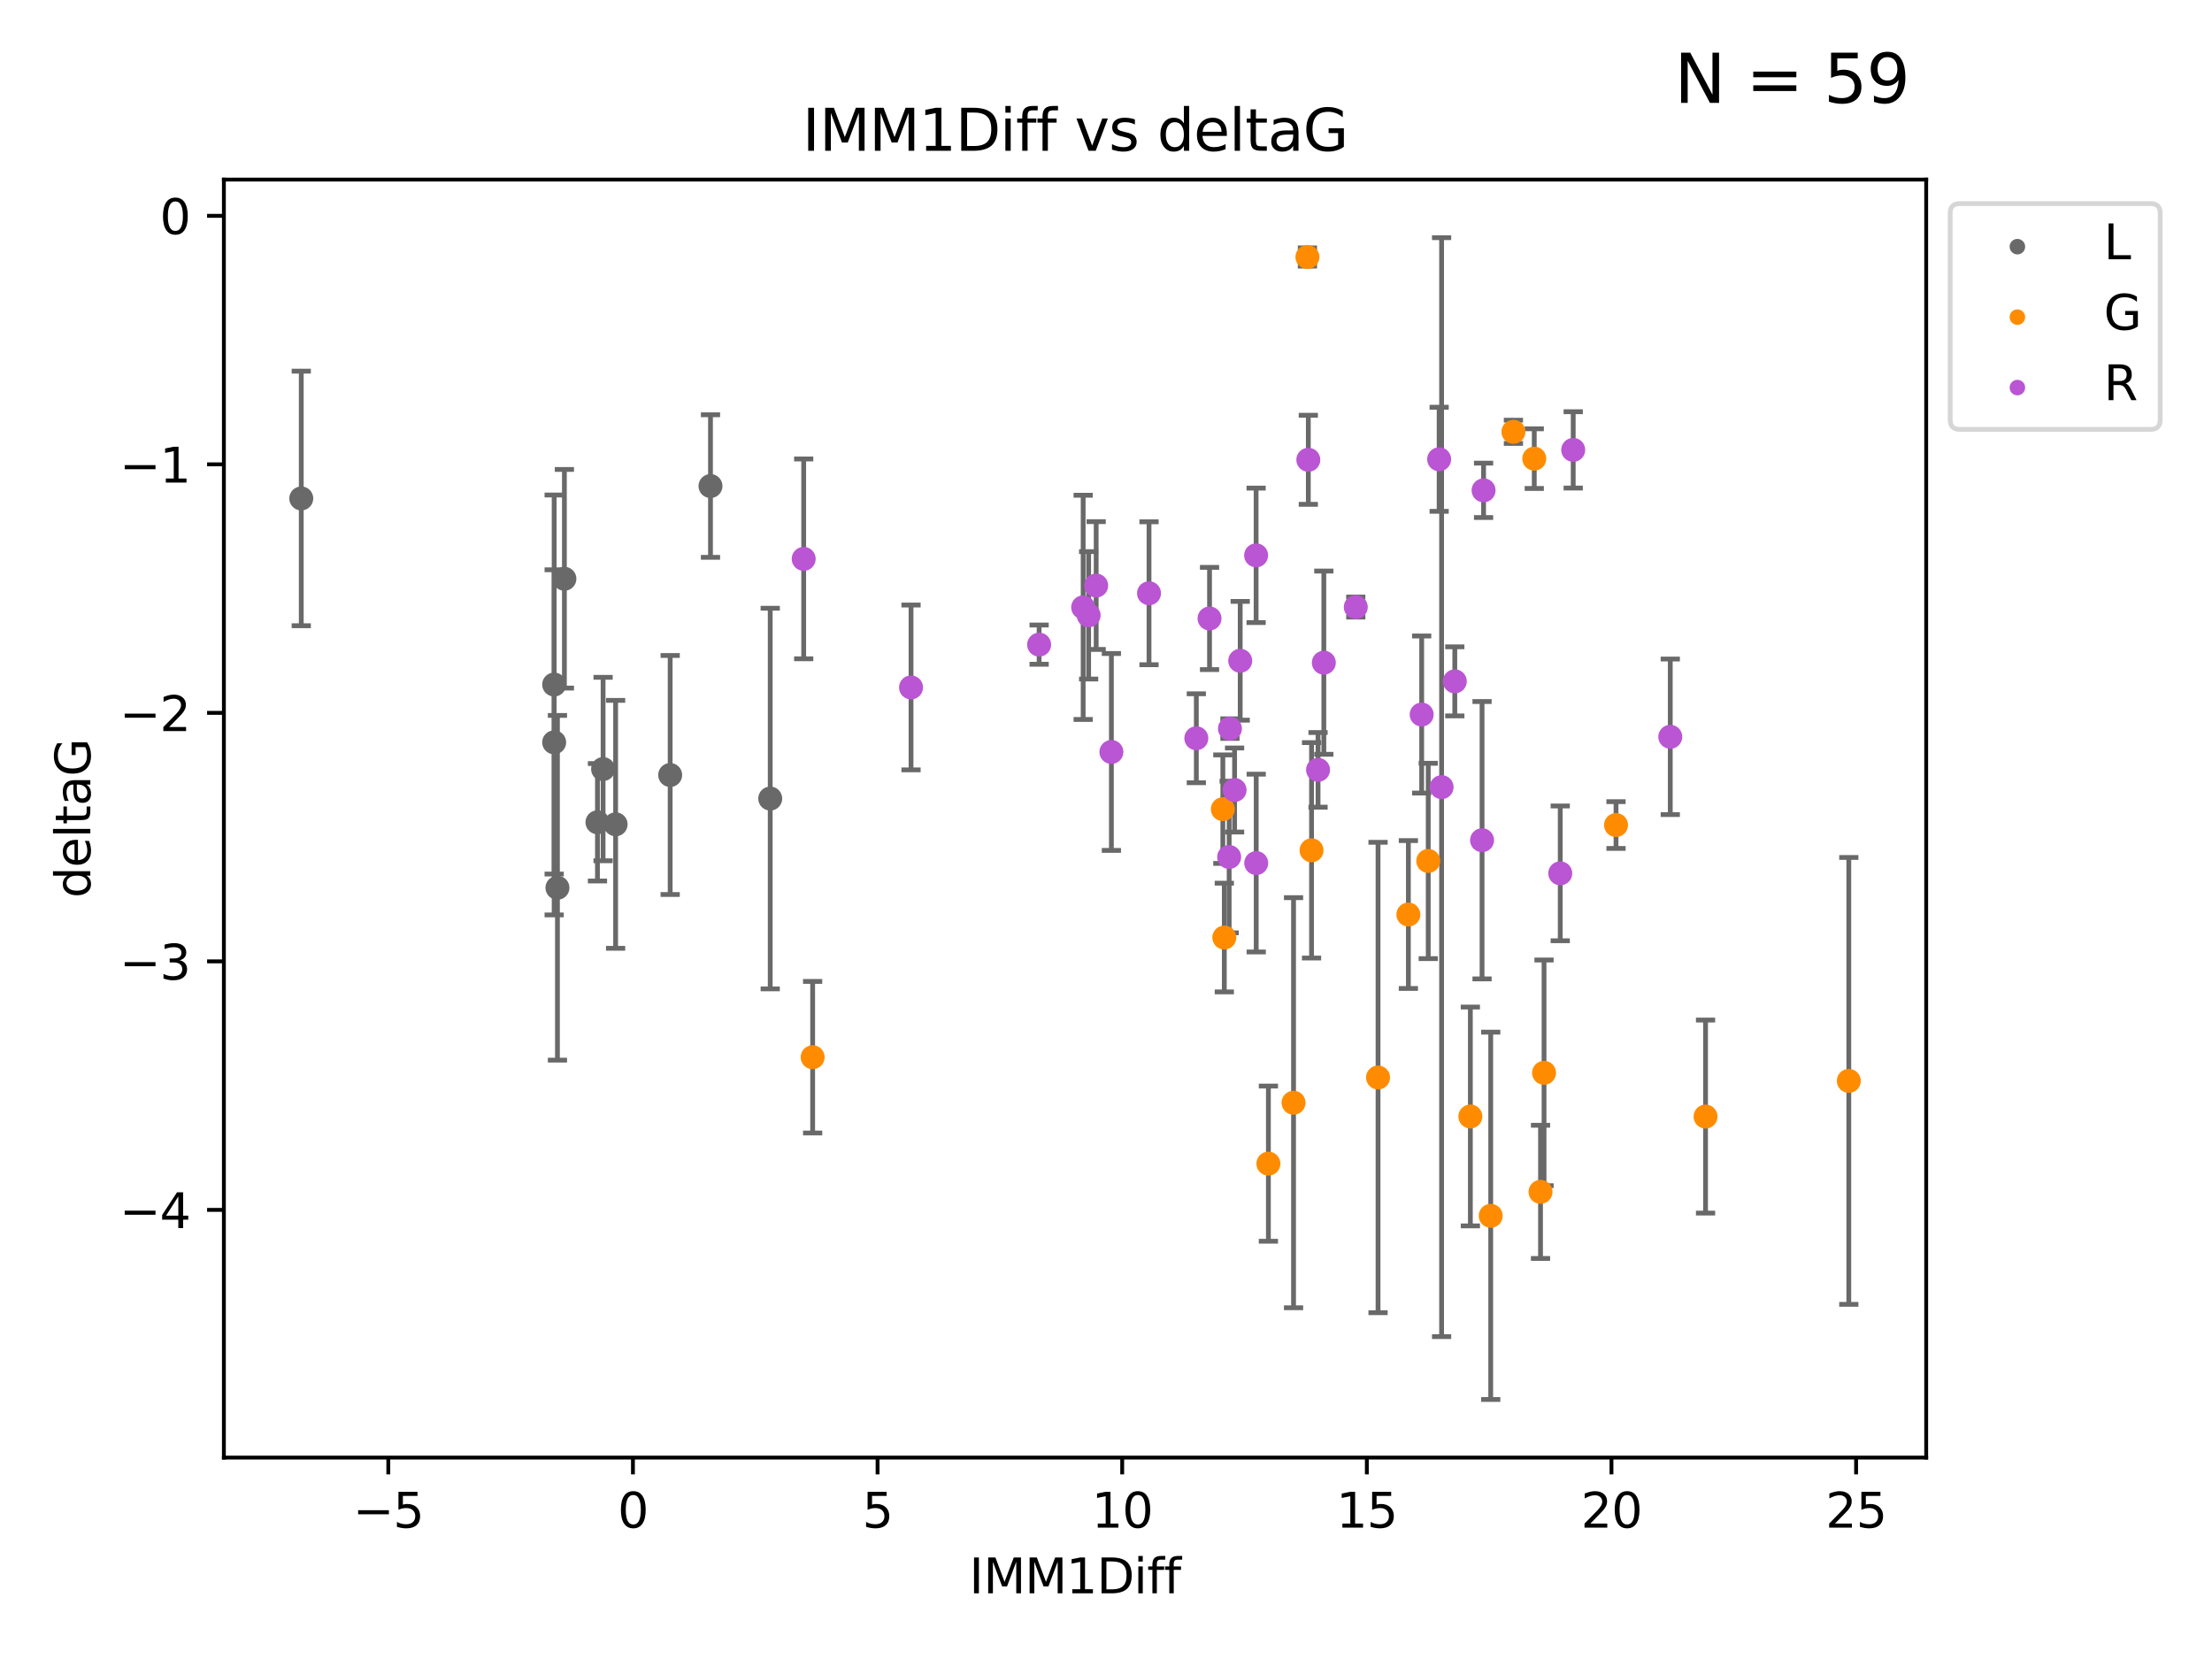 <?xml version="1.0" encoding="utf-8" standalone="no"?>
<!DOCTYPE svg PUBLIC "-//W3C//DTD SVG 1.1//EN"
  "http://www.w3.org/Graphics/SVG/1.1/DTD/svg11.dtd">
<svg xmlns:xlink="http://www.w3.org/1999/xlink" width="460.8pt" height="345.6pt" viewBox="0 0 460.8 345.6" xmlns="http://www.w3.org/2000/svg" version="1.1">
 <defs>
  <style type="text/css">*{stroke-linejoin: round; stroke-linecap: butt}</style>
 </defs>
 <g id="figure_1">
  <g id="patch_1">
   <path d="M 0 345.6 
L 460.8 345.6 
L 460.8 0 
L 0 0 
z
" style="fill: #ffffff"/>
  </g>
  <g id="axes_1">
   <g id="patch_2">
    <path d="M 46.64 303.64 
L 401.26 303.64 
L 401.26 37.411 
L 46.64 37.411 
z
" style="fill: #ffffff"/>
   </g>
   <g id="PathCollection_1">
    <defs>
     <path id="mf6db032b48" d="M 0 1.118 
C 0.297 1.118 0.581 1 0.791 0.791 
C 1 0.581 1.118 0.297 1.118 0 
C 1.118 -0.297 1 -0.581 0.791 -0.791 
C 0.581 -1 0.297 -1.118 0 -1.118 
C -0.297 -1.118 -0.581 -1 -0.791 -0.791 
C -1 -0.581 -1.118 -0.297 -1.118 0 
C -1.118 0.297 -1 0.581 -0.791 0.791 
C -0.581 1 -0.297 1.118 0 1.118 
z
" style="stroke: #696969"/>
    </defs>
    <g clip-path="url(#p3510f9772f)">
     <use xlink:href="#mf6db032b48" x="124.463" y="171.295" style="fill: #696969; stroke: #696969"/>
     <use xlink:href="#mf6db032b48" x="125.635" y="160.206" style="fill: #696969; stroke: #696969"/>
     <use xlink:href="#mf6db032b48" x="160.452" y="166.355" style="fill: #696969; stroke: #696969"/>
     <use xlink:href="#mf6db032b48" x="116.126" y="184.942" style="fill: #696969; stroke: #696969"/>
     <use xlink:href="#mf6db032b48" x="62.759" y="103.833" style="fill: #696969; stroke: #696969"/>
     <use xlink:href="#mf6db032b48" x="115.443" y="154.643" style="fill: #696969; stroke: #696969"/>
     <use xlink:href="#mf6db032b48" x="117.573" y="120.568" style="fill: #696969; stroke: #696969"/>
     <use xlink:href="#mf6db032b48" x="128.244" y="171.721" style="fill: #696969; stroke: #696969"/>
     <use xlink:href="#mf6db032b48" x="148.007" y="101.253" style="fill: #696969; stroke: #696969"/>
     <use xlink:href="#mf6db032b48" x="115.443" y="142.601" style="fill: #696969; stroke: #696969"/>
     <use xlink:href="#mf6db032b48" x="139.609" y="161.448" style="fill: #696969; stroke: #696969"/>
    </g>
   </g>
   <g id="PathCollection_2">
    <defs>
     <path id="m4f26be9930" d="M 0 1.118 
C 0.297 1.118 0.581 1 0.791 0.791 
C 1 0.581 1.118 0.297 1.118 0 
C 1.118 -0.297 1 -0.581 0.791 -0.791 
C 0.581 -1 0.297 -1.118 0 -1.118 
C -0.297 -1.118 -0.581 -1 -0.791 -0.791 
C -1 -0.581 -1.118 -0.297 -1.118 0 
C -1.118 0.297 -1 0.581 -0.791 0.791 
C -0.581 1 -0.297 1.118 0 1.118 
z
" style="stroke: #ff8c00"/>
    </defs>
    <g clip-path="url(#p3510f9772f)">
     <use xlink:href="#m4f26be9930" x="264.23" y="242.408" style="fill: #ff8c00; stroke: #ff8c00"/>
     <use xlink:href="#m4f26be9930" x="310.544" y="253.277" style="fill: #ff8c00; stroke: #ff8c00"/>
     <use xlink:href="#m4f26be9930" x="269.469" y="229.715" style="fill: #ff8c00; stroke: #ff8c00"/>
     <use xlink:href="#m4f26be9930" x="306.304" y="232.582" style="fill: #ff8c00; stroke: #ff8c00"/>
     <use xlink:href="#m4f26be9930" x="320.919" y="248.286" style="fill: #ff8c00; stroke: #ff8c00"/>
     <use xlink:href="#m4f26be9930" x="255.047" y="195.305" style="fill: #ff8c00; stroke: #ff8c00"/>
     <use xlink:href="#m4f26be9930" x="355.298" y="232.601" style="fill: #ff8c00; stroke: #ff8c00"/>
     <use xlink:href="#m4f26be9930" x="273.219" y="177.138" style="fill: #ff8c00; stroke: #ff8c00"/>
     <use xlink:href="#m4f26be9930" x="254.741" y="168.563" style="fill: #ff8c00; stroke: #ff8c00"/>
     <use xlink:href="#m4f26be9930" x="297.528" y="179.353" style="fill: #ff8c00; stroke: #ff8c00"/>
     <use xlink:href="#m4f26be9930" x="385.141" y="225.172" style="fill: #ff8c00; stroke: #ff8c00"/>
     <use xlink:href="#m4f26be9930" x="287.071" y="224.464" style="fill: #ff8c00; stroke: #ff8c00"/>
     <use xlink:href="#m4f26be9930" x="293.39" y="190.515" style="fill: #ff8c00; stroke: #ff8c00"/>
     <use xlink:href="#m4f26be9930" x="272.363" y="53.537" style="fill: #ff8c00; stroke: #ff8c00"/>
     <use xlink:href="#m4f26be9930" x="336.646" y="171.874" style="fill: #ff8c00; stroke: #ff8c00"/>
     <use xlink:href="#m4f26be9930" x="321.653" y="223.491" style="fill: #ff8c00; stroke: #ff8c00"/>
     <use xlink:href="#m4f26be9930" x="315.273" y="89.954" style="fill: #ff8c00; stroke: #ff8c00"/>
     <use xlink:href="#m4f26be9930" x="169.289" y="220.235" style="fill: #ff8c00; stroke: #ff8c00"/>
     <use xlink:href="#m4f26be9930" x="319.615" y="95.543" style="fill: #ff8c00; stroke: #ff8c00"/>
    </g>
   </g>
   <g id="PathCollection_3">
    <defs>
     <path id="m557acf6707" d="M 0 1.118 
C 0.297 1.118 0.581 1 0.791 0.791 
C 1 0.581 1.118 0.297 1.118 0 
C 1.118 -0.297 1 -0.581 0.791 -0.791 
C 0.581 -1 0.297 -1.118 0 -1.118 
C -0.297 -1.118 -0.581 -1 -0.791 -0.791 
C -1 -0.581 -1.118 -0.297 -1.118 0 
C -1.118 0.297 -1 0.581 -0.791 0.791 
C -0.581 1 -0.297 1.118 0 1.118 
z
" style="stroke: #ba55d3"/>
    </defs>
    <g clip-path="url(#p3510f9772f)">
     <use xlink:href="#m557acf6707" x="231.523" y="156.647" style="fill: #ba55d3; stroke: #ba55d3"/>
     <use xlink:href="#m557acf6707" x="256.219" y="151.776" style="fill: #ba55d3; stroke: #ba55d3"/>
     <use xlink:href="#m557acf6707" x="261.692" y="179.791" style="fill: #ba55d3; stroke: #ba55d3"/>
     <use xlink:href="#m557acf6707" x="225.642" y="126.523" style="fill: #ba55d3; stroke: #ba55d3"/>
     <use xlink:href="#m557acf6707" x="300.311" y="163.978" style="fill: #ba55d3; stroke: #ba55d3"/>
     <use xlink:href="#m557acf6707" x="308.74" y="175.031" style="fill: #ba55d3; stroke: #ba55d3"/>
     <use xlink:href="#m557acf6707" x="251.969" y="128.839" style="fill: #ba55d3; stroke: #ba55d3"/>
     <use xlink:href="#m557acf6707" x="216.469" y="134.289" style="fill: #ba55d3; stroke: #ba55d3"/>
     <use xlink:href="#m557acf6707" x="249.217" y="153.79" style="fill: #ba55d3; stroke: #ba55d3"/>
     <use xlink:href="#m557acf6707" x="257.187" y="164.573" style="fill: #ba55d3; stroke: #ba55d3"/>
     <use xlink:href="#m557acf6707" x="167.424" y="116.425" style="fill: #ba55d3; stroke: #ba55d3"/>
     <use xlink:href="#m557acf6707" x="299.801" y="95.678" style="fill: #ba55d3; stroke: #ba55d3"/>
     <use xlink:href="#m557acf6707" x="228.353" y="121.982" style="fill: #ba55d3; stroke: #ba55d3"/>
     <use xlink:href="#m557acf6707" x="189.785" y="143.206" style="fill: #ba55d3; stroke: #ba55d3"/>
     <use xlink:href="#m557acf6707" x="261.672" y="115.69" style="fill: #ba55d3; stroke: #ba55d3"/>
     <use xlink:href="#m557acf6707" x="256.056" y="178.529" style="fill: #ba55d3; stroke: #ba55d3"/>
     <use xlink:href="#m557acf6707" x="274.575" y="160.374" style="fill: #ba55d3; stroke: #ba55d3"/>
     <use xlink:href="#m557acf6707" x="347.949" y="153.488" style="fill: #ba55d3; stroke: #ba55d3"/>
     <use xlink:href="#m557acf6707" x="258.359" y="137.652" style="fill: #ba55d3; stroke: #ba55d3"/>
     <use xlink:href="#m557acf6707" x="282.433" y="126.465" style="fill: #ba55d3; stroke: #ba55d3"/>
     <use xlink:href="#m557acf6707" x="309.056" y="102.146" style="fill: #ba55d3; stroke: #ba55d3"/>
     <use xlink:href="#m557acf6707" x="272.547" y="95.785" style="fill: #ba55d3; stroke: #ba55d3"/>
     <use xlink:href="#m557acf6707" x="275.778" y="138.048" style="fill: #ba55d3; stroke: #ba55d3"/>
     <use xlink:href="#m557acf6707" x="303.062" y="141.938" style="fill: #ba55d3; stroke: #ba55d3"/>
     <use xlink:href="#m557acf6707" x="226.783" y="128.184" style="fill: #ba55d3; stroke: #ba55d3"/>
     <use xlink:href="#m557acf6707" x="239.361" y="123.585" style="fill: #ba55d3; stroke: #ba55d3"/>
     <use xlink:href="#m557acf6707" x="296.162" y="148.851" style="fill: #ba55d3; stroke: #ba55d3"/>
     <use xlink:href="#m557acf6707" x="325.027" y="181.934" style="fill: #ba55d3; stroke: #ba55d3"/>
     <use xlink:href="#m557acf6707" x="327.728" y="93.721" style="fill: #ba55d3; stroke: #ba55d3"/>
    </g>
   </g>
   <g id="matplotlib.axis_1">
    <g id="xtick_1">
     <g id="line2d_1">
      <defs>
       <path id="m4753e07987" d="M 0 0 
L 0 3.5 
" style="stroke: #000000; stroke-width: 0.8"/>
      </defs>
      <g>
       <use xlink:href="#m4753e07987" x="80.891" y="303.64" style="stroke: #000000; stroke-width: 0.8"/>
      </g>
     </g>
     <g id="text_1">
      <!-- −5 -->
      <g transform="translate(73.52 318.238)scale(0.1 -0.1)">
       <defs>
        <path id="DejaVuSans-2212" d="M 678 2272 
L 4684 2272 
L 4684 1741 
L 678 1741 
L 678 2272 
z
" transform="scale(0.016)"/>
        <path id="DejaVuSans-35" d="M 691 4666 
L 3169 4666 
L 3169 4134 
L 1269 4134 
L 1269 2991 
Q 1406 3038 1543 3061 
Q 1681 3084 1819 3084 
Q 2600 3084 3056 2656 
Q 3513 2228 3513 1497 
Q 3513 744 3044 326 
Q 2575 -91 1722 -91 
Q 1428 -91 1123 -41 
Q 819 9 494 109 
L 494 744 
Q 775 591 1075 516 
Q 1375 441 1709 441 
Q 2250 441 2565 725 
Q 2881 1009 2881 1497 
Q 2881 1984 2565 2268 
Q 2250 2553 1709 2553 
Q 1456 2553 1204 2497 
Q 953 2441 691 2322 
L 691 4666 
z
" transform="scale(0.016)"/>
       </defs>
       <use xlink:href="#DejaVuSans-2212"/>
       <use xlink:href="#DejaVuSans-35" x="83.789"/>
      </g>
     </g>
    </g>
    <g id="xtick_2">
     <g id="line2d_2">
      <g>
       <use xlink:href="#m4753e07987" x="131.853" y="303.64" style="stroke: #000000; stroke-width: 0.8"/>
      </g>
     </g>
     <g id="text_2">
      <!-- 0 -->
      <g transform="translate(128.671 318.238)scale(0.1 -0.1)">
       <defs>
        <path id="DejaVuSans-30" d="M 2034 4250 
Q 1547 4250 1301 3770 
Q 1056 3291 1056 2328 
Q 1056 1369 1301 889 
Q 1547 409 2034 409 
Q 2525 409 2770 889 
Q 3016 1369 3016 2328 
Q 3016 3291 2770 3770 
Q 2525 4250 2034 4250 
z
M 2034 4750 
Q 2819 4750 3233 4129 
Q 3647 3509 3647 2328 
Q 3647 1150 3233 529 
Q 2819 -91 2034 -91 
Q 1250 -91 836 529 
Q 422 1150 422 2328 
Q 422 3509 836 4129 
Q 1250 4750 2034 4750 
z
" transform="scale(0.016)"/>
       </defs>
       <use xlink:href="#DejaVuSans-30"/>
      </g>
     </g>
    </g>
    <g id="xtick_3">
     <g id="line2d_3">
      <g>
       <use xlink:href="#m4753e07987" x="182.814" y="303.64" style="stroke: #000000; stroke-width: 0.8"/>
      </g>
     </g>
     <g id="text_3">
      <!-- 5 -->
      <g transform="translate(179.633 318.238)scale(0.1 -0.1)">
       <use xlink:href="#DejaVuSans-35"/>
      </g>
     </g>
    </g>
    <g id="xtick_4">
     <g id="line2d_4">
      <g>
       <use xlink:href="#m4753e07987" x="233.775" y="303.64" style="stroke: #000000; stroke-width: 0.8"/>
      </g>
     </g>
     <g id="text_4">
      <!-- 10 -->
      <g transform="translate(227.413 318.238)scale(0.1 -0.1)">
       <defs>
        <path id="DejaVuSans-31" d="M 794 531 
L 1825 531 
L 1825 4091 
L 703 3866 
L 703 4441 
L 1819 4666 
L 2450 4666 
L 2450 531 
L 3481 531 
L 3481 0 
L 794 0 
L 794 531 
z
" transform="scale(0.016)"/>
       </defs>
       <use xlink:href="#DejaVuSans-31"/>
       <use xlink:href="#DejaVuSans-30" x="63.623"/>
      </g>
     </g>
    </g>
    <g id="xtick_5">
     <g id="line2d_5">
      <g>
       <use xlink:href="#m4753e07987" x="284.737" y="303.64" style="stroke: #000000; stroke-width: 0.8"/>
      </g>
     </g>
     <g id="text_5">
      <!-- 15 -->
      <g transform="translate(278.374 318.238)scale(0.1 -0.1)">
       <use xlink:href="#DejaVuSans-31"/>
       <use xlink:href="#DejaVuSans-35" x="63.623"/>
      </g>
     </g>
    </g>
    <g id="xtick_6">
     <g id="line2d_6">
      <g>
       <use xlink:href="#m4753e07987" x="335.698" y="303.64" style="stroke: #000000; stroke-width: 0.8"/>
      </g>
     </g>
     <g id="text_6">
      <!-- 20 -->
      <g transform="translate(329.336 318.238)scale(0.1 -0.1)">
       <defs>
        <path id="DejaVuSans-32" d="M 1228 531 
L 3431 531 
L 3431 0 
L 469 0 
L 469 531 
Q 828 903 1448 1529 
Q 2069 2156 2228 2338 
Q 2531 2678 2651 2914 
Q 2772 3150 2772 3378 
Q 2772 3750 2511 3984 
Q 2250 4219 1831 4219 
Q 1534 4219 1204 4116 
Q 875 4013 500 3803 
L 500 4441 
Q 881 4594 1212 4672 
Q 1544 4750 1819 4750 
Q 2544 4750 2975 4387 
Q 3406 4025 3406 3419 
Q 3406 3131 3298 2873 
Q 3191 2616 2906 2266 
Q 2828 2175 2409 1742 
Q 1991 1309 1228 531 
z
" transform="scale(0.016)"/>
       </defs>
       <use xlink:href="#DejaVuSans-32"/>
       <use xlink:href="#DejaVuSans-30" x="63.623"/>
      </g>
     </g>
    </g>
    <g id="xtick_7">
     <g id="line2d_7">
      <g>
       <use xlink:href="#m4753e07987" x="386.66" y="303.64" style="stroke: #000000; stroke-width: 0.8"/>
      </g>
     </g>
     <g id="text_7">
      <!-- 25 -->
      <g transform="translate(380.297 318.238)scale(0.1 -0.1)">
       <use xlink:href="#DejaVuSans-32"/>
       <use xlink:href="#DejaVuSans-35" x="63.623"/>
      </g>
     </g>
    </g>
    <g id="text_8">
     <!-- IMM1Diff -->
     <g transform="translate(201.906 331.917)scale(0.1 -0.1)">
      <defs>
       <path id="DejaVuSans-49" d="M 628 4666 
L 1259 4666 
L 1259 0 
L 628 0 
L 628 4666 
z
" transform="scale(0.016)"/>
       <path id="DejaVuSans-4d" d="M 628 4666 
L 1569 4666 
L 2759 1491 
L 3956 4666 
L 4897 4666 
L 4897 0 
L 4281 0 
L 4281 4097 
L 3078 897 
L 2444 897 
L 1241 4097 
L 1241 0 
L 628 0 
L 628 4666 
z
" transform="scale(0.016)"/>
       <path id="DejaVuSans-44" d="M 1259 4147 
L 1259 519 
L 2022 519 
Q 2988 519 3436 956 
Q 3884 1394 3884 2338 
Q 3884 3275 3436 3711 
Q 2988 4147 2022 4147 
L 1259 4147 
z
M 628 4666 
L 1925 4666 
Q 3281 4666 3915 4102 
Q 4550 3538 4550 2338 
Q 4550 1131 3912 565 
Q 3275 0 1925 0 
L 628 0 
L 628 4666 
z
" transform="scale(0.016)"/>
       <path id="DejaVuSans-69" d="M 603 3500 
L 1178 3500 
L 1178 0 
L 603 0 
L 603 3500 
z
M 603 4863 
L 1178 4863 
L 1178 4134 
L 603 4134 
L 603 4863 
z
" transform="scale(0.016)"/>
       <path id="DejaVuSans-66" d="M 2375 4863 
L 2375 4384 
L 1825 4384 
Q 1516 4384 1395 4259 
Q 1275 4134 1275 3809 
L 1275 3500 
L 2222 3500 
L 2222 3053 
L 1275 3053 
L 1275 0 
L 697 0 
L 697 3053 
L 147 3053 
L 147 3500 
L 697 3500 
L 697 3744 
Q 697 4328 969 4595 
Q 1241 4863 1831 4863 
L 2375 4863 
z
" transform="scale(0.016)"/>
      </defs>
      <use xlink:href="#DejaVuSans-49"/>
      <use xlink:href="#DejaVuSans-4d" x="29.492"/>
      <use xlink:href="#DejaVuSans-4d" x="115.771"/>
      <use xlink:href="#DejaVuSans-31" x="202.051"/>
      <use xlink:href="#DejaVuSans-44" x="265.674"/>
      <use xlink:href="#DejaVuSans-69" x="342.676"/>
      <use xlink:href="#DejaVuSans-66" x="370.459"/>
      <use xlink:href="#DejaVuSans-66" x="405.664"/>
     </g>
    </g>
   </g>
   <g id="matplotlib.axis_2">
    <g id="ytick_1">
     <g id="line2d_8">
      <defs>
       <path id="m55e8786552" d="M 0 0 
L -3.5 0 
" style="stroke: #000000; stroke-width: 0.8"/>
      </defs>
      <g>
       <use xlink:href="#m55e8786552" x="46.64" y="252.039" style="stroke: #000000; stroke-width: 0.8"/>
      </g>
     </g>
     <g id="text_9">
      <!-- −4 -->
      <g transform="translate(24.898 255.839)scale(0.1 -0.1)">
       <defs>
        <path id="DejaVuSans-34" d="M 2419 4116 
L 825 1625 
L 2419 1625 
L 2419 4116 
z
M 2253 4666 
L 3047 4666 
L 3047 1625 
L 3713 1625 
L 3713 1100 
L 3047 1100 
L 3047 0 
L 2419 0 
L 2419 1100 
L 313 1100 
L 313 1709 
L 2253 4666 
z
" transform="scale(0.016)"/>
       </defs>
       <use xlink:href="#DejaVuSans-2212"/>
       <use xlink:href="#DejaVuSans-34" x="83.789"/>
      </g>
     </g>
    </g>
    <g id="ytick_2">
     <g id="line2d_9">
      <g>
       <use xlink:href="#m55e8786552" x="46.64" y="200.27" style="stroke: #000000; stroke-width: 0.8"/>
      </g>
     </g>
     <g id="text_10">
      <!-- −3 -->
      <g transform="translate(24.898 204.069)scale(0.1 -0.1)">
       <defs>
        <path id="DejaVuSans-33" d="M 2597 2516 
Q 3050 2419 3304 2112 
Q 3559 1806 3559 1356 
Q 3559 666 3084 287 
Q 2609 -91 1734 -91 
Q 1441 -91 1130 -33 
Q 819 25 488 141 
L 488 750 
Q 750 597 1062 519 
Q 1375 441 1716 441 
Q 2309 441 2620 675 
Q 2931 909 2931 1356 
Q 2931 1769 2642 2001 
Q 2353 2234 1838 2234 
L 1294 2234 
L 1294 2753 
L 1863 2753 
Q 2328 2753 2575 2939 
Q 2822 3125 2822 3475 
Q 2822 3834 2567 4026 
Q 2313 4219 1838 4219 
Q 1578 4219 1281 4162 
Q 984 4106 628 3988 
L 628 4550 
Q 988 4650 1302 4700 
Q 1616 4750 1894 4750 
Q 2613 4750 3031 4423 
Q 3450 4097 3450 3541 
Q 3450 3153 3228 2886 
Q 3006 2619 2597 2516 
z
" transform="scale(0.016)"/>
       </defs>
       <use xlink:href="#DejaVuSans-2212"/>
       <use xlink:href="#DejaVuSans-33" x="83.789"/>
      </g>
     </g>
    </g>
    <g id="ytick_3">
     <g id="line2d_10">
      <g>
       <use xlink:href="#m55e8786552" x="46.64" y="148.501" style="stroke: #000000; stroke-width: 0.8"/>
      </g>
     </g>
     <g id="text_11">
      <!-- −2 -->
      <g transform="translate(24.898 152.3)scale(0.1 -0.1)">
       <use xlink:href="#DejaVuSans-2212"/>
       <use xlink:href="#DejaVuSans-32" x="83.789"/>
      </g>
     </g>
    </g>
    <g id="ytick_4">
     <g id="line2d_11">
      <g>
       <use xlink:href="#m55e8786552" x="46.64" y="96.732" style="stroke: #000000; stroke-width: 0.8"/>
      </g>
     </g>
     <g id="text_12">
      <!-- −1 -->
      <g transform="translate(24.898 100.531)scale(0.1 -0.1)">
       <use xlink:href="#DejaVuSans-2212"/>
       <use xlink:href="#DejaVuSans-31" x="83.789"/>
      </g>
     </g>
    </g>
    <g id="ytick_5">
     <g id="line2d_12">
      <g>
       <use xlink:href="#m55e8786552" x="46.64" y="44.962" style="stroke: #000000; stroke-width: 0.8"/>
      </g>
     </g>
     <g id="text_13">
      <!-- 0 -->
      <g transform="translate(33.278 48.762)scale(0.1 -0.1)">
       <use xlink:href="#DejaVuSans-30"/>
      </g>
     </g>
    </g>
    <g id="text_14">
     <!-- deltaG -->
     <g transform="translate(18.818 187.064)rotate(-90)scale(0.1 -0.1)">
      <defs>
       <path id="DejaVuSans-64" d="M 2906 2969 
L 2906 4863 
L 3481 4863 
L 3481 0 
L 2906 0 
L 2906 525 
Q 2725 213 2448 61 
Q 2172 -91 1784 -91 
Q 1150 -91 751 415 
Q 353 922 353 1747 
Q 353 2572 751 3078 
Q 1150 3584 1784 3584 
Q 2172 3584 2448 3432 
Q 2725 3281 2906 2969 
z
M 947 1747 
Q 947 1113 1208 752 
Q 1469 391 1925 391 
Q 2381 391 2643 752 
Q 2906 1113 2906 1747 
Q 2906 2381 2643 2742 
Q 2381 3103 1925 3103 
Q 1469 3103 1208 2742 
Q 947 2381 947 1747 
z
" transform="scale(0.016)"/>
       <path id="DejaVuSans-65" d="M 3597 1894 
L 3597 1613 
L 953 1613 
Q 991 1019 1311 708 
Q 1631 397 2203 397 
Q 2534 397 2845 478 
Q 3156 559 3463 722 
L 3463 178 
Q 3153 47 2828 -22 
Q 2503 -91 2169 -91 
Q 1331 -91 842 396 
Q 353 884 353 1716 
Q 353 2575 817 3079 
Q 1281 3584 2069 3584 
Q 2775 3584 3186 3129 
Q 3597 2675 3597 1894 
z
M 3022 2063 
Q 3016 2534 2758 2815 
Q 2500 3097 2075 3097 
Q 1594 3097 1305 2825 
Q 1016 2553 972 2059 
L 3022 2063 
z
" transform="scale(0.016)"/>
       <path id="DejaVuSans-6c" d="M 603 4863 
L 1178 4863 
L 1178 0 
L 603 0 
L 603 4863 
z
" transform="scale(0.016)"/>
       <path id="DejaVuSans-74" d="M 1172 4494 
L 1172 3500 
L 2356 3500 
L 2356 3053 
L 1172 3053 
L 1172 1153 
Q 1172 725 1289 603 
Q 1406 481 1766 481 
L 2356 481 
L 2356 0 
L 1766 0 
Q 1100 0 847 248 
Q 594 497 594 1153 
L 594 3053 
L 172 3053 
L 172 3500 
L 594 3500 
L 594 4494 
L 1172 4494 
z
" transform="scale(0.016)"/>
       <path id="DejaVuSans-61" d="M 2194 1759 
Q 1497 1759 1228 1600 
Q 959 1441 959 1056 
Q 959 750 1161 570 
Q 1363 391 1709 391 
Q 2188 391 2477 730 
Q 2766 1069 2766 1631 
L 2766 1759 
L 2194 1759 
z
M 3341 1997 
L 3341 0 
L 2766 0 
L 2766 531 
Q 2569 213 2275 61 
Q 1981 -91 1556 -91 
Q 1019 -91 701 211 
Q 384 513 384 1019 
Q 384 1609 779 1909 
Q 1175 2209 1959 2209 
L 2766 2209 
L 2766 2266 
Q 2766 2663 2505 2880 
Q 2244 3097 1772 3097 
Q 1472 3097 1187 3025 
Q 903 2953 641 2809 
L 641 3341 
Q 956 3463 1253 3523 
Q 1550 3584 1831 3584 
Q 2591 3584 2966 3190 
Q 3341 2797 3341 1997 
z
" transform="scale(0.016)"/>
       <path id="DejaVuSans-47" d="M 3809 666 
L 3809 1919 
L 2778 1919 
L 2778 2438 
L 4434 2438 
L 4434 434 
Q 4069 175 3628 42 
Q 3188 -91 2688 -91 
Q 1594 -91 976 548 
Q 359 1188 359 2328 
Q 359 3472 976 4111 
Q 1594 4750 2688 4750 
Q 3144 4750 3555 4637 
Q 3966 4525 4313 4306 
L 4313 3634 
Q 3963 3931 3569 4081 
Q 3175 4231 2741 4231 
Q 1884 4231 1454 3753 
Q 1025 3275 1025 2328 
Q 1025 1384 1454 906 
Q 1884 428 2741 428 
Q 3075 428 3337 486 
Q 3600 544 3809 666 
z
" transform="scale(0.016)"/>
      </defs>
      <use xlink:href="#DejaVuSans-64"/>
      <use xlink:href="#DejaVuSans-65" x="63.477"/>
      <use xlink:href="#DejaVuSans-6c" x="125"/>
      <use xlink:href="#DejaVuSans-74" x="152.783"/>
      <use xlink:href="#DejaVuSans-61" x="191.992"/>
      <use xlink:href="#DejaVuSans-47" x="253.271"/>
     </g>
    </g>
   </g>
   <g id="LineCollection_1">
    <path d="M 124.463 183.524 
L 124.463 159.065 
" clip-path="url(#p3510f9772f)" style="fill: none; stroke: #696969"/>
    <path d="M 125.635 179.315 
L 125.635 141.098 
" clip-path="url(#p3510f9772f)" style="fill: none; stroke: #696969"/>
    <path d="M 160.452 206.006 
L 160.452 126.704 
" clip-path="url(#p3510f9772f)" style="fill: none; stroke: #696969"/>
    <path d="M 116.126 220.845 
L 116.126 149.038 
" clip-path="url(#p3510f9772f)" style="fill: none; stroke: #696969"/>
    <path d="M 62.759 130.35 
L 62.759 77.316 
" clip-path="url(#p3510f9772f)" style="fill: none; stroke: #696969"/>
    <path d="M 115.443 190.591 
L 115.443 118.695 
" clip-path="url(#p3510f9772f)" style="fill: none; stroke: #696969"/>
    <path d="M 117.573 143.338 
L 117.573 97.797 
" clip-path="url(#p3510f9772f)" style="fill: none; stroke: #696969"/>
    <path d="M 128.244 197.544 
L 128.244 145.898 
" clip-path="url(#p3510f9772f)" style="fill: none; stroke: #696969"/>
    <path d="M 148.007 116.1 
L 148.007 86.406 
" clip-path="url(#p3510f9772f)" style="fill: none; stroke: #696969"/>
    <path d="M 115.443 182.081 
L 115.443 103.122 
" clip-path="url(#p3510f9772f)" style="fill: none; stroke: #696969"/>
    <path d="M 139.609 186.343 
L 139.609 136.554 
" clip-path="url(#p3510f9772f)" style="fill: none; stroke: #696969"/>
   </g>
   <g id="line2d_13">
    <defs>
     <path id="m11a499da1e" d="M 2 0 
L -2 -0 
" style="stroke: #696969"/>
    </defs>
    <g clip-path="url(#p3510f9772f)">
     <use xlink:href="#m11a499da1e" x="124.463" y="183.524" style="fill: #696969; stroke: #696969"/>
     <use xlink:href="#m11a499da1e" x="125.635" y="179.315" style="fill: #696969; stroke: #696969"/>
     <use xlink:href="#m11a499da1e" x="160.452" y="206.006" style="fill: #696969; stroke: #696969"/>
     <use xlink:href="#m11a499da1e" x="116.126" y="220.845" style="fill: #696969; stroke: #696969"/>
     <use xlink:href="#m11a499da1e" x="62.759" y="130.35" style="fill: #696969; stroke: #696969"/>
     <use xlink:href="#m11a499da1e" x="115.443" y="190.591" style="fill: #696969; stroke: #696969"/>
     <use xlink:href="#m11a499da1e" x="117.573" y="143.338" style="fill: #696969; stroke: #696969"/>
     <use xlink:href="#m11a499da1e" x="128.244" y="197.544" style="fill: #696969; stroke: #696969"/>
     <use xlink:href="#m11a499da1e" x="148.007" y="116.1" style="fill: #696969; stroke: #696969"/>
     <use xlink:href="#m11a499da1e" x="115.443" y="182.081" style="fill: #696969; stroke: #696969"/>
     <use xlink:href="#m11a499da1e" x="139.609" y="186.343" style="fill: #696969; stroke: #696969"/>
    </g>
   </g>
   <g id="line2d_14">
    <g clip-path="url(#p3510f9772f)">
     <use xlink:href="#m11a499da1e" x="124.463" y="159.065" style="fill: #696969; stroke: #696969"/>
     <use xlink:href="#m11a499da1e" x="125.635" y="141.098" style="fill: #696969; stroke: #696969"/>
     <use xlink:href="#m11a499da1e" x="160.452" y="126.704" style="fill: #696969; stroke: #696969"/>
     <use xlink:href="#m11a499da1e" x="116.126" y="149.038" style="fill: #696969; stroke: #696969"/>
     <use xlink:href="#m11a499da1e" x="62.759" y="77.316" style="fill: #696969; stroke: #696969"/>
     <use xlink:href="#m11a499da1e" x="115.443" y="118.695" style="fill: #696969; stroke: #696969"/>
     <use xlink:href="#m11a499da1e" x="117.573" y="97.797" style="fill: #696969; stroke: #696969"/>
     <use xlink:href="#m11a499da1e" x="128.244" y="145.898" style="fill: #696969; stroke: #696969"/>
     <use xlink:href="#m11a499da1e" x="148.007" y="86.406" style="fill: #696969; stroke: #696969"/>
     <use xlink:href="#m11a499da1e" x="115.443" y="103.122" style="fill: #696969; stroke: #696969"/>
     <use xlink:href="#m11a499da1e" x="139.609" y="136.554" style="fill: #696969; stroke: #696969"/>
    </g>
   </g>
   <g id="LineCollection_2">
    <path d="M 264.23 258.571 
L 264.23 226.245 
" clip-path="url(#p3510f9772f)" style="fill: none; stroke: #696969"/>
    <path d="M 310.544 291.539 
L 310.544 215.016 
" clip-path="url(#p3510f9772f)" style="fill: none; stroke: #696969"/>
    <path d="M 269.469 272.433 
L 269.469 186.997 
" clip-path="url(#p3510f9772f)" style="fill: none; stroke: #696969"/>
    <path d="M 306.304 255.374 
L 306.304 209.79 
" clip-path="url(#p3510f9772f)" style="fill: none; stroke: #696969"/>
    <path d="M 320.919 262.16 
L 320.919 234.411 
" clip-path="url(#p3510f9772f)" style="fill: none; stroke: #696969"/>
    <path d="M 255.047 206.628 
L 255.047 183.982 
" clip-path="url(#p3510f9772f)" style="fill: none; stroke: #696969"/>
    <path d="M 355.298 252.705 
L 355.298 212.497 
" clip-path="url(#p3510f9772f)" style="fill: none; stroke: #696969"/>
    <path d="M 273.219 199.574 
L 273.219 154.702 
" clip-path="url(#p3510f9772f)" style="fill: none; stroke: #696969"/>
    <path d="M 254.741 179.865 
L 254.741 157.261 
" clip-path="url(#p3510f9772f)" style="fill: none; stroke: #696969"/>
    <path d="M 297.528 199.698 
L 297.528 159.008 
" clip-path="url(#p3510f9772f)" style="fill: none; stroke: #696969"/>
    <path d="M 385.141 271.717 
L 385.141 178.627 
" clip-path="url(#p3510f9772f)" style="fill: none; stroke: #696969"/>
    <path d="M 287.071 273.459 
L 287.071 175.47 
" clip-path="url(#p3510f9772f)" style="fill: none; stroke: #696969"/>
    <path d="M 293.39 205.919 
L 293.39 175.11 
" clip-path="url(#p3510f9772f)" style="fill: none; stroke: #696969"/>
    <path d="M 272.363 55.429 
L 272.363 51.644 
" clip-path="url(#p3510f9772f)" style="fill: none; stroke: #696969"/>
    <path d="M 336.646 176.746 
L 336.646 167.002 
" clip-path="url(#p3510f9772f)" style="fill: none; stroke: #696969"/>
    <path d="M 321.653 246.995 
L 321.653 199.988 
" clip-path="url(#p3510f9772f)" style="fill: none; stroke: #696969"/>
    <path d="M 315.273 92.372 
L 315.273 87.537 
" clip-path="url(#p3510f9772f)" style="fill: none; stroke: #696969"/>
    <path d="M 169.289 236.023 
L 169.289 204.447 
" clip-path="url(#p3510f9772f)" style="fill: none; stroke: #696969"/>
    <path d="M 319.615 101.758 
L 319.615 89.327 
" clip-path="url(#p3510f9772f)" style="fill: none; stroke: #696969"/>
   </g>
   <g id="line2d_15">
    <g clip-path="url(#p3510f9772f)">
     <use xlink:href="#m11a499da1e" x="264.23" y="258.571" style="fill: #696969; stroke: #696969"/>
     <use xlink:href="#m11a499da1e" x="310.544" y="291.539" style="fill: #696969; stroke: #696969"/>
     <use xlink:href="#m11a499da1e" x="269.469" y="272.433" style="fill: #696969; stroke: #696969"/>
     <use xlink:href="#m11a499da1e" x="306.304" y="255.374" style="fill: #696969; stroke: #696969"/>
     <use xlink:href="#m11a499da1e" x="320.919" y="262.16" style="fill: #696969; stroke: #696969"/>
     <use xlink:href="#m11a499da1e" x="255.047" y="206.628" style="fill: #696969; stroke: #696969"/>
     <use xlink:href="#m11a499da1e" x="355.298" y="252.705" style="fill: #696969; stroke: #696969"/>
     <use xlink:href="#m11a499da1e" x="273.219" y="199.574" style="fill: #696969; stroke: #696969"/>
     <use xlink:href="#m11a499da1e" x="254.741" y="179.865" style="fill: #696969; stroke: #696969"/>
     <use xlink:href="#m11a499da1e" x="297.528" y="199.698" style="fill: #696969; stroke: #696969"/>
     <use xlink:href="#m11a499da1e" x="385.141" y="271.717" style="fill: #696969; stroke: #696969"/>
     <use xlink:href="#m11a499da1e" x="287.071" y="273.459" style="fill: #696969; stroke: #696969"/>
     <use xlink:href="#m11a499da1e" x="293.39" y="205.919" style="fill: #696969; stroke: #696969"/>
     <use xlink:href="#m11a499da1e" x="272.363" y="55.429" style="fill: #696969; stroke: #696969"/>
     <use xlink:href="#m11a499da1e" x="336.646" y="176.746" style="fill: #696969; stroke: #696969"/>
     <use xlink:href="#m11a499da1e" x="321.653" y="246.995" style="fill: #696969; stroke: #696969"/>
     <use xlink:href="#m11a499da1e" x="315.273" y="92.372" style="fill: #696969; stroke: #696969"/>
     <use xlink:href="#m11a499da1e" x="169.289" y="236.023" style="fill: #696969; stroke: #696969"/>
     <use xlink:href="#m11a499da1e" x="319.615" y="101.758" style="fill: #696969; stroke: #696969"/>
    </g>
   </g>
   <g id="line2d_16">
    <g clip-path="url(#p3510f9772f)">
     <use xlink:href="#m11a499da1e" x="264.23" y="226.245" style="fill: #696969; stroke: #696969"/>
     <use xlink:href="#m11a499da1e" x="310.544" y="215.016" style="fill: #696969; stroke: #696969"/>
     <use xlink:href="#m11a499da1e" x="269.469" y="186.997" style="fill: #696969; stroke: #696969"/>
     <use xlink:href="#m11a499da1e" x="306.304" y="209.79" style="fill: #696969; stroke: #696969"/>
     <use xlink:href="#m11a499da1e" x="320.919" y="234.411" style="fill: #696969; stroke: #696969"/>
     <use xlink:href="#m11a499da1e" x="255.047" y="183.982" style="fill: #696969; stroke: #696969"/>
     <use xlink:href="#m11a499da1e" x="355.298" y="212.497" style="fill: #696969; stroke: #696969"/>
     <use xlink:href="#m11a499da1e" x="273.219" y="154.702" style="fill: #696969; stroke: #696969"/>
     <use xlink:href="#m11a499da1e" x="254.741" y="157.261" style="fill: #696969; stroke: #696969"/>
     <use xlink:href="#m11a499da1e" x="297.528" y="159.008" style="fill: #696969; stroke: #696969"/>
     <use xlink:href="#m11a499da1e" x="385.141" y="178.627" style="fill: #696969; stroke: #696969"/>
     <use xlink:href="#m11a499da1e" x="287.071" y="175.47" style="fill: #696969; stroke: #696969"/>
     <use xlink:href="#m11a499da1e" x="293.39" y="175.11" style="fill: #696969; stroke: #696969"/>
     <use xlink:href="#m11a499da1e" x="272.363" y="51.644" style="fill: #696969; stroke: #696969"/>
     <use xlink:href="#m11a499da1e" x="336.646" y="167.002" style="fill: #696969; stroke: #696969"/>
     <use xlink:href="#m11a499da1e" x="321.653" y="199.988" style="fill: #696969; stroke: #696969"/>
     <use xlink:href="#m11a499da1e" x="315.273" y="87.537" style="fill: #696969; stroke: #696969"/>
     <use xlink:href="#m11a499da1e" x="169.289" y="204.447" style="fill: #696969; stroke: #696969"/>
     <use xlink:href="#m11a499da1e" x="319.615" y="89.327" style="fill: #696969; stroke: #696969"/>
    </g>
   </g>
   <g id="LineCollection_3">
    <path d="M 231.523 177.155 
L 231.523 136.139 
" clip-path="url(#p3510f9772f)" style="fill: none; stroke: #696969"/>
    <path d="M 256.219 153.819 
L 256.219 149.734 
" clip-path="url(#p3510f9772f)" style="fill: none; stroke: #696969"/>
    <path d="M 261.692 198.308 
L 261.692 161.273 
" clip-path="url(#p3510f9772f)" style="fill: none; stroke: #696969"/>
    <path d="M 225.642 149.875 
L 225.642 103.171 
" clip-path="url(#p3510f9772f)" style="fill: none; stroke: #696969"/>
    <path d="M 300.311 278.443 
L 300.311 49.513 
" clip-path="url(#p3510f9772f)" style="fill: none; stroke: #696969"/>
    <path d="M 308.74 203.92 
L 308.74 146.142 
" clip-path="url(#p3510f9772f)" style="fill: none; stroke: #696969"/>
    <path d="M 251.969 139.485 
L 251.969 118.194 
" clip-path="url(#p3510f9772f)" style="fill: none; stroke: #696969"/>
    <path d="M 216.469 138.374 
L 216.469 130.204 
" clip-path="url(#p3510f9772f)" style="fill: none; stroke: #696969"/>
    <path d="M 249.217 163.055 
L 249.217 144.525 
" clip-path="url(#p3510f9772f)" style="fill: none; stroke: #696969"/>
    <path d="M 257.187 173.325 
L 257.187 155.821 
" clip-path="url(#p3510f9772f)" style="fill: none; stroke: #696969"/>
    <path d="M 167.424 137.238 
L 167.424 95.611 
" clip-path="url(#p3510f9772f)" style="fill: none; stroke: #696969"/>
    <path d="M 299.801 106.518 
L 299.801 84.838 
" clip-path="url(#p3510f9772f)" style="fill: none; stroke: #696969"/>
    <path d="M 228.353 135.291 
L 228.353 108.672 
" clip-path="url(#p3510f9772f)" style="fill: none; stroke: #696969"/>
    <path d="M 189.785 160.373 
L 189.785 126.039 
" clip-path="url(#p3510f9772f)" style="fill: none; stroke: #696969"/>
    <path d="M 261.672 129.696 
L 261.672 101.685 
" clip-path="url(#p3510f9772f)" style="fill: none; stroke: #696969"/>
    <path d="M 256.056 194.325 
L 256.056 162.734 
" clip-path="url(#p3510f9772f)" style="fill: none; stroke: #696969"/>
    <path d="M 274.575 168.149 
L 274.575 152.599 
" clip-path="url(#p3510f9772f)" style="fill: none; stroke: #696969"/>
    <path d="M 347.949 169.688 
L 347.949 137.288 
" clip-path="url(#p3510f9772f)" style="fill: none; stroke: #696969"/>
    <path d="M 258.359 150.025 
L 258.359 125.279 
" clip-path="url(#p3510f9772f)" style="fill: none; stroke: #696969"/>
    <path d="M 282.433 128.551 
L 282.433 124.38 
" clip-path="url(#p3510f9772f)" style="fill: none; stroke: #696969"/>
    <path d="M 309.056 107.81 
L 309.056 96.482 
" clip-path="url(#p3510f9772f)" style="fill: none; stroke: #696969"/>
    <path d="M 272.547 105.064 
L 272.547 86.506 
" clip-path="url(#p3510f9772f)" style="fill: none; stroke: #696969"/>
    <path d="M 275.778 157.134 
L 275.778 118.961 
" clip-path="url(#p3510f9772f)" style="fill: none; stroke: #696969"/>
    <path d="M 303.062 149.129 
L 303.062 134.747 
" clip-path="url(#p3510f9772f)" style="fill: none; stroke: #696969"/>
    <path d="M 226.783 141.453 
L 226.783 114.915 
" clip-path="url(#p3510f9772f)" style="fill: none; stroke: #696969"/>
    <path d="M 239.361 138.472 
L 239.361 108.699 
" clip-path="url(#p3510f9772f)" style="fill: none; stroke: #696969"/>
    <path d="M 296.162 165.21 
L 296.162 132.491 
" clip-path="url(#p3510f9772f)" style="fill: none; stroke: #696969"/>
    <path d="M 325.027 195.972 
L 325.027 167.896 
" clip-path="url(#p3510f9772f)" style="fill: none; stroke: #696969"/>
    <path d="M 327.728 101.671 
L 327.728 85.771 
" clip-path="url(#p3510f9772f)" style="fill: none; stroke: #696969"/>
   </g>
   <g id="line2d_17">
    <g clip-path="url(#p3510f9772f)">
     <use xlink:href="#m11a499da1e" x="231.523" y="177.155" style="fill: #696969; stroke: #696969"/>
     <use xlink:href="#m11a499da1e" x="256.219" y="153.819" style="fill: #696969; stroke: #696969"/>
     <use xlink:href="#m11a499da1e" x="261.692" y="198.308" style="fill: #696969; stroke: #696969"/>
     <use xlink:href="#m11a499da1e" x="225.642" y="149.875" style="fill: #696969; stroke: #696969"/>
     <use xlink:href="#m11a499da1e" x="300.311" y="278.443" style="fill: #696969; stroke: #696969"/>
     <use xlink:href="#m11a499da1e" x="308.74" y="203.92" style="fill: #696969; stroke: #696969"/>
     <use xlink:href="#m11a499da1e" x="251.969" y="139.485" style="fill: #696969; stroke: #696969"/>
     <use xlink:href="#m11a499da1e" x="216.469" y="138.374" style="fill: #696969; stroke: #696969"/>
     <use xlink:href="#m11a499da1e" x="249.217" y="163.055" style="fill: #696969; stroke: #696969"/>
     <use xlink:href="#m11a499da1e" x="257.187" y="173.325" style="fill: #696969; stroke: #696969"/>
     <use xlink:href="#m11a499da1e" x="167.424" y="137.238" style="fill: #696969; stroke: #696969"/>
     <use xlink:href="#m11a499da1e" x="299.801" y="106.518" style="fill: #696969; stroke: #696969"/>
     <use xlink:href="#m11a499da1e" x="228.353" y="135.291" style="fill: #696969; stroke: #696969"/>
     <use xlink:href="#m11a499da1e" x="189.785" y="160.373" style="fill: #696969; stroke: #696969"/>
     <use xlink:href="#m11a499da1e" x="261.672" y="129.696" style="fill: #696969; stroke: #696969"/>
     <use xlink:href="#m11a499da1e" x="256.056" y="194.325" style="fill: #696969; stroke: #696969"/>
     <use xlink:href="#m11a499da1e" x="274.575" y="168.149" style="fill: #696969; stroke: #696969"/>
     <use xlink:href="#m11a499da1e" x="347.949" y="169.688" style="fill: #696969; stroke: #696969"/>
     <use xlink:href="#m11a499da1e" x="258.359" y="150.025" style="fill: #696969; stroke: #696969"/>
     <use xlink:href="#m11a499da1e" x="282.433" y="128.551" style="fill: #696969; stroke: #696969"/>
     <use xlink:href="#m11a499da1e" x="309.056" y="107.81" style="fill: #696969; stroke: #696969"/>
     <use xlink:href="#m11a499da1e" x="272.547" y="105.064" style="fill: #696969; stroke: #696969"/>
     <use xlink:href="#m11a499da1e" x="275.778" y="157.134" style="fill: #696969; stroke: #696969"/>
     <use xlink:href="#m11a499da1e" x="303.062" y="149.129" style="fill: #696969; stroke: #696969"/>
     <use xlink:href="#m11a499da1e" x="226.783" y="141.453" style="fill: #696969; stroke: #696969"/>
     <use xlink:href="#m11a499da1e" x="239.361" y="138.472" style="fill: #696969; stroke: #696969"/>
     <use xlink:href="#m11a499da1e" x="296.162" y="165.21" style="fill: #696969; stroke: #696969"/>
     <use xlink:href="#m11a499da1e" x="325.027" y="195.972" style="fill: #696969; stroke: #696969"/>
     <use xlink:href="#m11a499da1e" x="327.728" y="101.671" style="fill: #696969; stroke: #696969"/>
    </g>
   </g>
   <g id="line2d_18">
    <g clip-path="url(#p3510f9772f)">
     <use xlink:href="#m11a499da1e" x="231.523" y="136.139" style="fill: #696969; stroke: #696969"/>
     <use xlink:href="#m11a499da1e" x="256.219" y="149.734" style="fill: #696969; stroke: #696969"/>
     <use xlink:href="#m11a499da1e" x="261.692" y="161.273" style="fill: #696969; stroke: #696969"/>
     <use xlink:href="#m11a499da1e" x="225.642" y="103.171" style="fill: #696969; stroke: #696969"/>
     <use xlink:href="#m11a499da1e" x="300.311" y="49.513" style="fill: #696969; stroke: #696969"/>
     <use xlink:href="#m11a499da1e" x="308.74" y="146.142" style="fill: #696969; stroke: #696969"/>
     <use xlink:href="#m11a499da1e" x="251.969" y="118.194" style="fill: #696969; stroke: #696969"/>
     <use xlink:href="#m11a499da1e" x="216.469" y="130.204" style="fill: #696969; stroke: #696969"/>
     <use xlink:href="#m11a499da1e" x="249.217" y="144.525" style="fill: #696969; stroke: #696969"/>
     <use xlink:href="#m11a499da1e" x="257.187" y="155.821" style="fill: #696969; stroke: #696969"/>
     <use xlink:href="#m11a499da1e" x="167.424" y="95.611" style="fill: #696969; stroke: #696969"/>
     <use xlink:href="#m11a499da1e" x="299.801" y="84.838" style="fill: #696969; stroke: #696969"/>
     <use xlink:href="#m11a499da1e" x="228.353" y="108.672" style="fill: #696969; stroke: #696969"/>
     <use xlink:href="#m11a499da1e" x="189.785" y="126.039" style="fill: #696969; stroke: #696969"/>
     <use xlink:href="#m11a499da1e" x="261.672" y="101.685" style="fill: #696969; stroke: #696969"/>
     <use xlink:href="#m11a499da1e" x="256.056" y="162.734" style="fill: #696969; stroke: #696969"/>
     <use xlink:href="#m11a499da1e" x="274.575" y="152.599" style="fill: #696969; stroke: #696969"/>
     <use xlink:href="#m11a499da1e" x="347.949" y="137.288" style="fill: #696969; stroke: #696969"/>
     <use xlink:href="#m11a499da1e" x="258.359" y="125.279" style="fill: #696969; stroke: #696969"/>
     <use xlink:href="#m11a499da1e" x="282.433" y="124.38" style="fill: #696969; stroke: #696969"/>
     <use xlink:href="#m11a499da1e" x="309.056" y="96.482" style="fill: #696969; stroke: #696969"/>
     <use xlink:href="#m11a499da1e" x="272.547" y="86.506" style="fill: #696969; stroke: #696969"/>
     <use xlink:href="#m11a499da1e" x="275.778" y="118.961" style="fill: #696969; stroke: #696969"/>
     <use xlink:href="#m11a499da1e" x="303.062" y="134.747" style="fill: #696969; stroke: #696969"/>
     <use xlink:href="#m11a499da1e" x="226.783" y="114.915" style="fill: #696969; stroke: #696969"/>
     <use xlink:href="#m11a499da1e" x="239.361" y="108.699" style="fill: #696969; stroke: #696969"/>
     <use xlink:href="#m11a499da1e" x="296.162" y="132.491" style="fill: #696969; stroke: #696969"/>
     <use xlink:href="#m11a499da1e" x="325.027" y="167.896" style="fill: #696969; stroke: #696969"/>
     <use xlink:href="#m11a499da1e" x="327.728" y="85.771" style="fill: #696969; stroke: #696969"/>
    </g>
   </g>
   <g id="line2d_19">
    <defs>
     <path id="m4c093a44c7" d="M 0 2 
C 0.53 2 1.039 1.789 1.414 1.414 
C 1.789 1.039 2 0.53 2 0 
C 2 -0.53 1.789 -1.039 1.414 -1.414 
C 1.039 -1.789 0.53 -2 0 -2 
C -0.53 -2 -1.039 -1.789 -1.414 -1.414 
C -1.789 -1.039 -2 -0.53 -2 0 
C -2 0.53 -1.789 1.039 -1.414 1.414 
C -1.039 1.789 -0.53 2 0 2 
z
" style="stroke: #696969"/>
    </defs>
    <g clip-path="url(#p3510f9772f)">
     <use xlink:href="#m4c093a44c7" x="124.463" y="171.295" style="fill: #696969; stroke: #696969"/>
     <use xlink:href="#m4c093a44c7" x="125.635" y="160.206" style="fill: #696969; stroke: #696969"/>
     <use xlink:href="#m4c093a44c7" x="160.452" y="166.355" style="fill: #696969; stroke: #696969"/>
     <use xlink:href="#m4c093a44c7" x="116.126" y="184.942" style="fill: #696969; stroke: #696969"/>
     <use xlink:href="#m4c093a44c7" x="62.759" y="103.833" style="fill: #696969; stroke: #696969"/>
     <use xlink:href="#m4c093a44c7" x="115.443" y="154.643" style="fill: #696969; stroke: #696969"/>
     <use xlink:href="#m4c093a44c7" x="117.573" y="120.568" style="fill: #696969; stroke: #696969"/>
     <use xlink:href="#m4c093a44c7" x="128.244" y="171.721" style="fill: #696969; stroke: #696969"/>
     <use xlink:href="#m4c093a44c7" x="148.007" y="101.253" style="fill: #696969; stroke: #696969"/>
     <use xlink:href="#m4c093a44c7" x="115.443" y="142.601" style="fill: #696969; stroke: #696969"/>
     <use xlink:href="#m4c093a44c7" x="139.609" y="161.448" style="fill: #696969; stroke: #696969"/>
    </g>
   </g>
   <g id="line2d_20">
    <defs>
     <path id="md96323a0aa" d="M 0 2 
C 0.53 2 1.039 1.789 1.414 1.414 
C 1.789 1.039 2 0.53 2 0 
C 2 -0.53 1.789 -1.039 1.414 -1.414 
C 1.039 -1.789 0.53 -2 0 -2 
C -0.53 -2 -1.039 -1.789 -1.414 -1.414 
C -1.789 -1.039 -2 -0.53 -2 0 
C -2 0.53 -1.789 1.039 -1.414 1.414 
C -1.039 1.789 -0.53 2 0 2 
z
" style="stroke: #ff8c00"/>
    </defs>
    <g clip-path="url(#p3510f9772f)">
     <use xlink:href="#md96323a0aa" x="264.23" y="242.408" style="fill: #ff8c00; stroke: #ff8c00"/>
     <use xlink:href="#md96323a0aa" x="310.544" y="253.277" style="fill: #ff8c00; stroke: #ff8c00"/>
     <use xlink:href="#md96323a0aa" x="269.469" y="229.715" style="fill: #ff8c00; stroke: #ff8c00"/>
     <use xlink:href="#md96323a0aa" x="306.304" y="232.582" style="fill: #ff8c00; stroke: #ff8c00"/>
     <use xlink:href="#md96323a0aa" x="320.919" y="248.286" style="fill: #ff8c00; stroke: #ff8c00"/>
     <use xlink:href="#md96323a0aa" x="255.047" y="195.305" style="fill: #ff8c00; stroke: #ff8c00"/>
     <use xlink:href="#md96323a0aa" x="355.298" y="232.601" style="fill: #ff8c00; stroke: #ff8c00"/>
     <use xlink:href="#md96323a0aa" x="273.219" y="177.138" style="fill: #ff8c00; stroke: #ff8c00"/>
     <use xlink:href="#md96323a0aa" x="254.741" y="168.563" style="fill: #ff8c00; stroke: #ff8c00"/>
     <use xlink:href="#md96323a0aa" x="297.528" y="179.353" style="fill: #ff8c00; stroke: #ff8c00"/>
     <use xlink:href="#md96323a0aa" x="385.141" y="225.172" style="fill: #ff8c00; stroke: #ff8c00"/>
     <use xlink:href="#md96323a0aa" x="287.071" y="224.464" style="fill: #ff8c00; stroke: #ff8c00"/>
     <use xlink:href="#md96323a0aa" x="293.39" y="190.515" style="fill: #ff8c00; stroke: #ff8c00"/>
     <use xlink:href="#md96323a0aa" x="272.363" y="53.537" style="fill: #ff8c00; stroke: #ff8c00"/>
     <use xlink:href="#md96323a0aa" x="336.646" y="171.874" style="fill: #ff8c00; stroke: #ff8c00"/>
     <use xlink:href="#md96323a0aa" x="321.653" y="223.491" style="fill: #ff8c00; stroke: #ff8c00"/>
     <use xlink:href="#md96323a0aa" x="315.273" y="89.954" style="fill: #ff8c00; stroke: #ff8c00"/>
     <use xlink:href="#md96323a0aa" x="169.289" y="220.235" style="fill: #ff8c00; stroke: #ff8c00"/>
     <use xlink:href="#md96323a0aa" x="319.615" y="95.543" style="fill: #ff8c00; stroke: #ff8c00"/>
    </g>
   </g>
   <g id="line2d_21">
    <defs>
     <path id="m5068936fff" d="M 0 2 
C 0.53 2 1.039 1.789 1.414 1.414 
C 1.789 1.039 2 0.53 2 0 
C 2 -0.53 1.789 -1.039 1.414 -1.414 
C 1.039 -1.789 0.53 -2 0 -2 
C -0.53 -2 -1.039 -1.789 -1.414 -1.414 
C -1.789 -1.039 -2 -0.53 -2 0 
C -2 0.53 -1.789 1.039 -1.414 1.414 
C -1.039 1.789 -0.53 2 0 2 
z
" style="stroke: #ba55d3"/>
    </defs>
    <g clip-path="url(#p3510f9772f)">
     <use xlink:href="#m5068936fff" x="231.523" y="156.647" style="fill: #ba55d3; stroke: #ba55d3"/>
     <use xlink:href="#m5068936fff" x="256.219" y="151.776" style="fill: #ba55d3; stroke: #ba55d3"/>
     <use xlink:href="#m5068936fff" x="261.692" y="179.791" style="fill: #ba55d3; stroke: #ba55d3"/>
     <use xlink:href="#m5068936fff" x="225.642" y="126.523" style="fill: #ba55d3; stroke: #ba55d3"/>
     <use xlink:href="#m5068936fff" x="300.311" y="163.978" style="fill: #ba55d3; stroke: #ba55d3"/>
     <use xlink:href="#m5068936fff" x="308.74" y="175.031" style="fill: #ba55d3; stroke: #ba55d3"/>
     <use xlink:href="#m5068936fff" x="251.969" y="128.839" style="fill: #ba55d3; stroke: #ba55d3"/>
     <use xlink:href="#m5068936fff" x="216.469" y="134.289" style="fill: #ba55d3; stroke: #ba55d3"/>
     <use xlink:href="#m5068936fff" x="249.217" y="153.79" style="fill: #ba55d3; stroke: #ba55d3"/>
     <use xlink:href="#m5068936fff" x="257.187" y="164.573" style="fill: #ba55d3; stroke: #ba55d3"/>
     <use xlink:href="#m5068936fff" x="167.424" y="116.425" style="fill: #ba55d3; stroke: #ba55d3"/>
     <use xlink:href="#m5068936fff" x="299.801" y="95.678" style="fill: #ba55d3; stroke: #ba55d3"/>
     <use xlink:href="#m5068936fff" x="228.353" y="121.982" style="fill: #ba55d3; stroke: #ba55d3"/>
     <use xlink:href="#m5068936fff" x="189.785" y="143.206" style="fill: #ba55d3; stroke: #ba55d3"/>
     <use xlink:href="#m5068936fff" x="261.672" y="115.69" style="fill: #ba55d3; stroke: #ba55d3"/>
     <use xlink:href="#m5068936fff" x="256.056" y="178.529" style="fill: #ba55d3; stroke: #ba55d3"/>
     <use xlink:href="#m5068936fff" x="274.575" y="160.374" style="fill: #ba55d3; stroke: #ba55d3"/>
     <use xlink:href="#m5068936fff" x="347.949" y="153.488" style="fill: #ba55d3; stroke: #ba55d3"/>
     <use xlink:href="#m5068936fff" x="258.359" y="137.652" style="fill: #ba55d3; stroke: #ba55d3"/>
     <use xlink:href="#m5068936fff" x="282.433" y="126.465" style="fill: #ba55d3; stroke: #ba55d3"/>
     <use xlink:href="#m5068936fff" x="309.056" y="102.146" style="fill: #ba55d3; stroke: #ba55d3"/>
     <use xlink:href="#m5068936fff" x="272.547" y="95.785" style="fill: #ba55d3; stroke: #ba55d3"/>
     <use xlink:href="#m5068936fff" x="275.778" y="138.048" style="fill: #ba55d3; stroke: #ba55d3"/>
     <use xlink:href="#m5068936fff" x="303.062" y="141.938" style="fill: #ba55d3; stroke: #ba55d3"/>
     <use xlink:href="#m5068936fff" x="226.783" y="128.184" style="fill: #ba55d3; stroke: #ba55d3"/>
     <use xlink:href="#m5068936fff" x="239.361" y="123.585" style="fill: #ba55d3; stroke: #ba55d3"/>
     <use xlink:href="#m5068936fff" x="296.162" y="148.851" style="fill: #ba55d3; stroke: #ba55d3"/>
     <use xlink:href="#m5068936fff" x="325.027" y="181.934" style="fill: #ba55d3; stroke: #ba55d3"/>
     <use xlink:href="#m5068936fff" x="327.728" y="93.721" style="fill: #ba55d3; stroke: #ba55d3"/>
    </g>
   </g>
   <g id="patch_3">
    <path d="M 46.64 303.64 
L 46.64 37.411 
" style="fill: none; stroke: #000000; stroke-width: 0.8; stroke-linejoin: miter; stroke-linecap: square"/>
   </g>
   <g id="patch_4">
    <path d="M 401.26 303.64 
L 401.26 37.411 
" style="fill: none; stroke: #000000; stroke-width: 0.8; stroke-linejoin: miter; stroke-linecap: square"/>
   </g>
   <g id="patch_5">
    <path d="M 46.64 303.64 
L 401.26 303.64 
" style="fill: none; stroke: #000000; stroke-width: 0.8; stroke-linejoin: miter; stroke-linecap: square"/>
   </g>
   <g id="patch_6">
    <path d="M 46.64 37.411 
L 401.26 37.411 
" style="fill: none; stroke: #000000; stroke-width: 0.8; stroke-linejoin: miter; stroke-linecap: square"/>
   </g>
   <g id="text_15">
    <!-- N = 59 -->
    <g transform="translate(348.795 21.426)scale(0.14 -0.14)">
     <defs>
      <path id="DejaVuSans-4e" d="M 628 4666 
L 1478 4666 
L 3547 763 
L 3547 4666 
L 4159 4666 
L 4159 0 
L 3309 0 
L 1241 3903 
L 1241 0 
L 628 0 
L 628 4666 
z
" transform="scale(0.016)"/>
      <path id="DejaVuSans-20" transform="scale(0.016)"/>
      <path id="DejaVuSans-3d" d="M 678 2906 
L 4684 2906 
L 4684 2381 
L 678 2381 
L 678 2906 
z
M 678 1631 
L 4684 1631 
L 4684 1100 
L 678 1100 
L 678 1631 
z
" transform="scale(0.016)"/>
      <path id="DejaVuSans-39" d="M 703 97 
L 703 672 
Q 941 559 1184 500 
Q 1428 441 1663 441 
Q 2288 441 2617 861 
Q 2947 1281 2994 2138 
Q 2813 1869 2534 1725 
Q 2256 1581 1919 1581 
Q 1219 1581 811 2004 
Q 403 2428 403 3163 
Q 403 3881 828 4315 
Q 1253 4750 1959 4750 
Q 2769 4750 3195 4129 
Q 3622 3509 3622 2328 
Q 3622 1225 3098 567 
Q 2575 -91 1691 -91 
Q 1453 -91 1209 -44 
Q 966 3 703 97 
z
M 1959 2075 
Q 2384 2075 2632 2365 
Q 2881 2656 2881 3163 
Q 2881 3666 2632 3958 
Q 2384 4250 1959 4250 
Q 1534 4250 1286 3958 
Q 1038 3666 1038 3163 
Q 1038 2656 1286 2365 
Q 1534 2075 1959 2075 
z
" transform="scale(0.016)"/>
     </defs>
     <use xlink:href="#DejaVuSans-4e"/>
     <use xlink:href="#DejaVuSans-20" x="74.805"/>
     <use xlink:href="#DejaVuSans-3d" x="106.592"/>
     <use xlink:href="#DejaVuSans-20" x="190.381"/>
     <use xlink:href="#DejaVuSans-35" x="222.168"/>
     <use xlink:href="#DejaVuSans-39" x="285.791"/>
    </g>
   </g>
   <g id="text_16">
    <!-- IMM1Diff vs deltaG -->
    <g transform="translate(167.161 31.411)scale(0.12 -0.12)">
     <defs>
      <path id="DejaVuSans-76" d="M 191 3500 
L 800 3500 
L 1894 563 
L 2988 3500 
L 3597 3500 
L 2284 0 
L 1503 0 
L 191 3500 
z
" transform="scale(0.016)"/>
      <path id="DejaVuSans-73" d="M 2834 3397 
L 2834 2853 
Q 2591 2978 2328 3040 
Q 2066 3103 1784 3103 
Q 1356 3103 1142 2972 
Q 928 2841 928 2578 
Q 928 2378 1081 2264 
Q 1234 2150 1697 2047 
L 1894 2003 
Q 2506 1872 2764 1633 
Q 3022 1394 3022 966 
Q 3022 478 2636 193 
Q 2250 -91 1575 -91 
Q 1294 -91 989 -36 
Q 684 19 347 128 
L 347 722 
Q 666 556 975 473 
Q 1284 391 1588 391 
Q 1994 391 2212 530 
Q 2431 669 2431 922 
Q 2431 1156 2273 1281 
Q 2116 1406 1581 1522 
L 1381 1569 
Q 847 1681 609 1914 
Q 372 2147 372 2553 
Q 372 3047 722 3315 
Q 1072 3584 1716 3584 
Q 2034 3584 2315 3537 
Q 2597 3491 2834 3397 
z
" transform="scale(0.016)"/>
     </defs>
     <use xlink:href="#DejaVuSans-49"/>
     <use xlink:href="#DejaVuSans-4d" x="29.492"/>
     <use xlink:href="#DejaVuSans-4d" x="115.771"/>
     <use xlink:href="#DejaVuSans-31" x="202.051"/>
     <use xlink:href="#DejaVuSans-44" x="265.674"/>
     <use xlink:href="#DejaVuSans-69" x="342.676"/>
     <use xlink:href="#DejaVuSans-66" x="370.459"/>
     <use xlink:href="#DejaVuSans-66" x="405.664"/>
     <use xlink:href="#DejaVuSans-20" x="440.869"/>
     <use xlink:href="#DejaVuSans-76" x="472.656"/>
     <use xlink:href="#DejaVuSans-73" x="531.836"/>
     <use xlink:href="#DejaVuSans-20" x="583.936"/>
     <use xlink:href="#DejaVuSans-64" x="615.723"/>
     <use xlink:href="#DejaVuSans-65" x="679.199"/>
     <use xlink:href="#DejaVuSans-6c" x="740.723"/>
     <use xlink:href="#DejaVuSans-74" x="768.506"/>
     <use xlink:href="#DejaVuSans-61" x="807.715"/>
     <use xlink:href="#DejaVuSans-47" x="868.994"/>
    </g>
   </g>
   <g id="legend_1">
    <g id="patch_7">
     <path d="M 408.26 89.446 
L 448.008 89.446 
Q 450.008 89.446 450.008 87.446 
L 450.008 44.411 
Q 450.008 42.411 448.008 42.411 
L 408.26 42.411 
Q 406.26 42.411 406.26 44.411 
L 406.26 87.446 
Q 406.26 89.446 408.26 89.446 
z
" style="fill: #ffffff; opacity: 0.8; stroke: #cccccc; stroke-linejoin: miter"/>
    </g>
    <g id="PathCollection_4">
     <g>
      <use xlink:href="#mf6db032b48" x="420.26" y="51.385" style="fill: #696969; stroke: #696969"/>
     </g>
    </g>
    <g id="text_17">
     <!-- L -->
     <g transform="translate(438.26 54.01)scale(0.1 -0.1)">
      <defs>
       <path id="DejaVuSans-4c" d="M 628 4666 
L 1259 4666 
L 1259 531 
L 3531 531 
L 3531 0 
L 628 0 
L 628 4666 
z
" transform="scale(0.016)"/>
      </defs>
      <use xlink:href="#DejaVuSans-4c"/>
     </g>
    </g>
    <g id="PathCollection_5">
     <g>
      <use xlink:href="#m4f26be9930" x="420.26" y="66.063" style="fill: #ff8c00; stroke: #ff8c00"/>
     </g>
    </g>
    <g id="text_18">
     <!-- G -->
     <g transform="translate(438.26 68.688)scale(0.1 -0.1)">
      <use xlink:href="#DejaVuSans-47"/>
     </g>
    </g>
    <g id="PathCollection_6">
     <g>
      <use xlink:href="#m557acf6707" x="420.26" y="80.741" style="fill: #ba55d3; stroke: #ba55d3"/>
     </g>
    </g>
    <g id="text_19">
     <!-- R -->
     <g transform="translate(438.26 83.366)scale(0.1 -0.1)">
      <defs>
       <path id="DejaVuSans-52" d="M 2841 2188 
Q 3044 2119 3236 1894 
Q 3428 1669 3622 1275 
L 4263 0 
L 3584 0 
L 2988 1197 
Q 2756 1666 2539 1819 
Q 2322 1972 1947 1972 
L 1259 1972 
L 1259 0 
L 628 0 
L 628 4666 
L 2053 4666 
Q 2853 4666 3247 4331 
Q 3641 3997 3641 3322 
Q 3641 2881 3436 2590 
Q 3231 2300 2841 2188 
z
M 1259 4147 
L 1259 2491 
L 2053 2491 
Q 2509 2491 2742 2702 
Q 2975 2913 2975 3322 
Q 2975 3731 2742 3939 
Q 2509 4147 2053 4147 
L 1259 4147 
z
" transform="scale(0.016)"/>
      </defs>
      <use xlink:href="#DejaVuSans-52"/>
     </g>
    </g>
   </g>
  </g>
 </g>
 <defs>
  <clipPath id="p3510f9772f">
   <rect x="46.64" y="37.411" width="354.62" height="266.229"/>
  </clipPath>
 </defs>
</svg>
